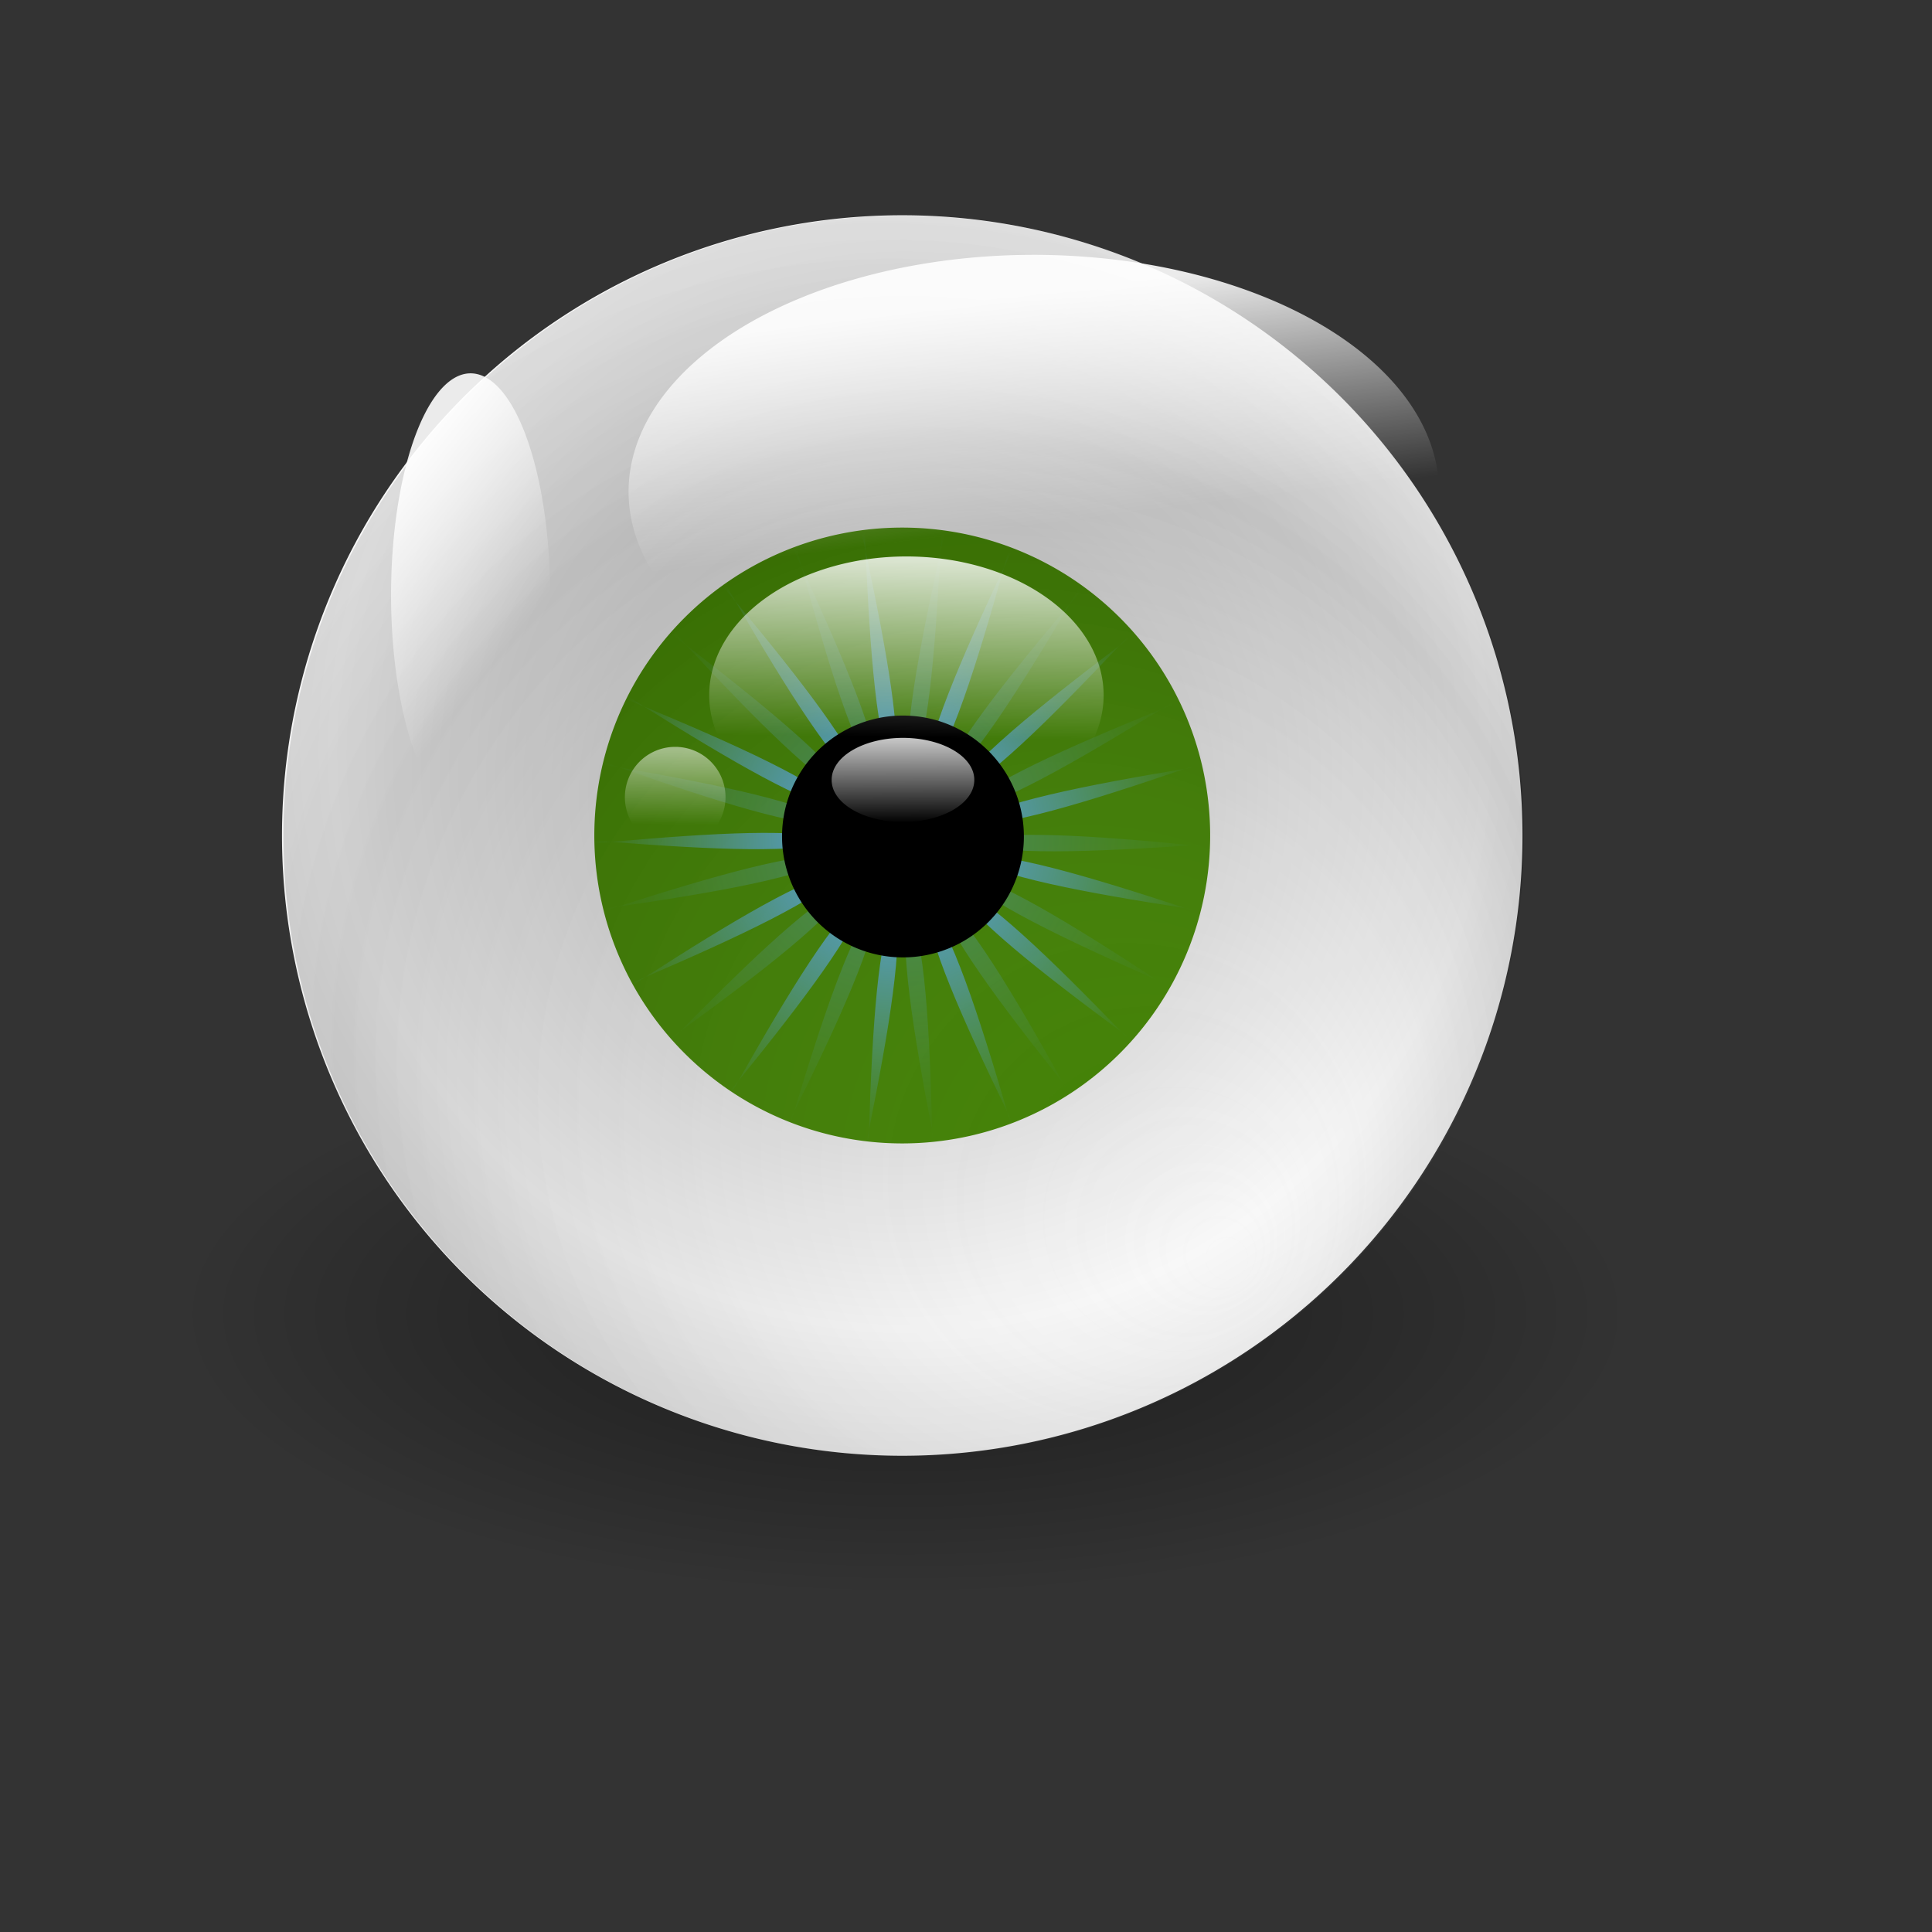 <svg viewBox="0 0 341.33 341.33" xmlns="http://www.w3.org/2000/svg" xmlns:xlink="http://www.w3.org/1999/xlink">
 <rect x="0" y="0" width="341.33" height="341.33" fill="#333333" stroke="none"/>
 <defs>
  <linearGradient id="o" x1=".484" x2=".468" y1="-.136" y2=".652" xlink:href="#a"/>
  <linearGradient id="b">
   <stop stop-color="#5da8ff" offset="0"/>
   <stop stop-color="#5da8ff" stop-opacity="0" offset="1"/>
  </linearGradient>
  <linearGradient id="q" x1=".349" x2=".449" y1=".115" y2=".583" xlink:href="#a"/>
  <linearGradient id="n" x1=".496" x2=".5" y1=".023" y2="1.015" xlink:href="#a"/>
  <linearGradient id="p" x1=".561" x2=".553" y1=".03" y2=".773" xlink:href="#a"/>
  <linearGradient id="r" x1=".393" x2=".65" y1=".091" y2=".652" xlink:href="#a"/>
  <linearGradient id="a">
   <stop stop-color="#fff" offset="0"/>
   <stop stop-color="#fff" stop-opacity="0" offset="1"/>
  </linearGradient>
  <radialGradient id="w" cx="-1095.5" cy="691.14" r="595.99" fx="-819.68" fy="902.63" gradientTransform="matrix(.181 0 0 .181 366.85 60.293)" gradientUnits="userSpaceOnUse" spreadMethod="reflect">
   <stop stop-color="#fff" stop-opacity="0" offset="0"/>
   <stop stop-opacity=".173" offset="1"/>
  </radialGradient>
  <radialGradient id="u" cx="389.18" cy="568.66" r="270.77" gradientTransform="matrix(.198 0 0 .2 81.556 34.191)" gradientUnits="userSpaceOnUse" xlink:href="#b"/>
  <radialGradient id="v" cx="389.18" cy="568.66" r="270.77" gradientTransform="matrix(.192 .051 -.052 .193 113.55 18.088)" gradientUnits="userSpaceOnUse" xlink:href="#b"/>
  <radialGradient id="s" cx="-530.93" cy="1860.3" r="615.2" gradientTransform="matrix(.209 0 0 .081 270.9 81.446)" gradientUnits="userSpaceOnUse">
   <stop offset="0"/>
   <stop stop-opacity="0" offset="1"/>
  </radialGradient>
  <radialGradient id="x" y1="1" y2="1" cx="-1110.3" cy="444.67" r="68.038" fx="-1092.1" fy="406.02" gradientTransform="matrix(.978 .368 .517 -.624 1011.7 892.16)" gradientUnits="userSpaceOnUse">
   <stop offset="0"/>
   <stop stop-opacity="0" offset="1"/>
  </radialGradient>
  <radialGradient id="t" cx="-1040.4" cy="773.9" r="281.32" fx="-1058.8" fy="819.88" gradientTransform="matrix(.181 0 0 .181 345.59 1.236)" gradientUnits="userSpaceOnUse" spreadMethod="reflect">
   <stop stop-color="#f8f8f8" offset="0"/>
   <stop stop-color="#dbdbdb" offset="1"/>
  </radialGradient>
 </defs>
 <g fill-rule="evenodd" stroke-linecap="round">
  <path d="m288.5 232.13a128.5 49.834 0 1 1 -257 0 128.5 49.834 0 1 1 257 0z" fill="url(#s)" opacity=".467" stroke-width="3"/>
  <path d="m268.98 147.61a109.58 109.58 0 1 1 -219.16 0 109.58 109.58 0 1 1 219.16 0z" fill="url(#t)" stroke-width="2.898"/>
  <path d="m213.8 147.61a54.399 54.399 0 1 1 -108.8 0 54.399 54.399 0 1 1 108.8 0z" fill="#3f7f00" stroke-width=".447"/>
  <path d="m269.24 147.67a109.58 109.58 0 1 1 -219.16 0 109.58 109.58 0 1 1 219.16 0z" fill="url(#w)" stroke-width="2.898"/>
  <g stroke-width=".447">
   <path d="m152.77 93.627c-0.212 0.026-0.423 0.053-0.634 0.081 0.266 1.23 0.531 2.464 0.789 3.679-0.055-1.241-0.104-2.502-0.155-3.76zm0.155 3.76c0.791 17.864 1.968 33.783 5.041 39.529 1.533-6.332-1.325-22.037-5.041-39.529zm5.041 39.529c-0.365 1.51-0.951 2.552-1.858 2.902-0.909 0.351-2.044-0.032-3.331-0.907 0.38 1.51 0.35 2.71-0.292 3.443-0.641 0.732-1.825 0.921-3.369 0.746 1.036 1.159 1.564 2.236 1.336 3.182-0.228 0.948-1.188 1.663-2.642 2.225 1.459 0.545 2.428 1.249 2.666 2.194 0.239 0.944-0.277 2.023-1.299 3.195 1.545-0.195 2.724-0.017 3.375 0.709 0.65 0.725 0.696 1.918 0.336 3.431 1.276-0.889 2.406-1.284 3.319-0.945 0.913 0.34 1.512 1.38 1.896 2.89 0.717-1.382 1.532-2.257 2.498-2.38 0.966-0.123 1.974 0.521 3.014 1.678-0.008-1.557 0.314-2.711 1.113-3.269 0.798-0.558 1.986-0.459 3.443 0.081-0.729-1.374-0.982-2.547-0.535-3.412 0.448-0.866 1.551-1.33 3.095-1.529-1.286-0.878-2.058-1.791-2.063-2.766-0.006-0.975 0.756-1.903 2.032-2.797-1.547-0.18-2.656-0.632-3.114-1.492-0.458-0.86-0.217-2.034 0.497-3.418-1.454 0.56-2.644 0.673-3.45 0.124-0.805-0.549-1.139-1.694-1.15-3.251-1.026 1.168-2.029 1.821-2.996 1.709-0.967-0.112-1.791-0.973-2.523-2.343zm5.519 0.634c4.299-4.895 9.066-20.12 13.904-37.329-7.596 16.175-13.95 30.812-13.904 37.329zm13.904-37.329c0.522-1.111 1.059-2.238 1.591-3.362-0.198-0.076-0.391-0.162-0.59-0.236-0.334 1.204-0.667 2.412-1.001 3.599zm-9.304 40.455c6.085-2.343 17.39-13.61 29.672-26.601-14.25 10.797-26.682 20.807-29.672 26.601zm29.672-26.601c0.905-0.686 1.829-1.378 2.747-2.07-0.128-0.147-0.256-0.295-0.385-0.441-0.789 0.84-1.58 1.684-2.362 2.511zm-27.055 31.511c6.476 0.754 21.716-3.969 38.628-9.764-17.631 2.937-33.287 6.024-38.628 9.764zm38.628-9.764c1.011-0.168 2.041-0.336 3.064-0.503-0.04-0.172-0.083-0.344-0.124-0.516-0.982 0.339-1.968 0.686-2.94 1.019zm-38.597 15.327c5.383 3.676 21.071 6.577 38.733 9.304-16.975-5.592-32.268-10.135-38.733-9.304zm38.733 9.304c0.856 0.282 1.728 0.571 2.592 0.858 0.039-0.149 0.075-0.298 0.112-0.448-0.901-0.137-1.812-0.272-2.704-0.41zm-41.294-4.363c3.054 5.756 15.605 15.615 29.982 26.241-12.437-12.845-23.872-23.976-29.982-26.241zm29.982 26.241c0.541 0.559 1.09 1.132 1.635 1.697 0.089-0.099 0.179-0.199 0.267-0.298-0.633-0.466-1.275-0.935-1.902-1.398zm-34.538-23.052c0.032 6.519 6.56 21.079 14.351 37.167-5.042-17.151-9.994-32.321-14.351-37.167zm14.351 37.167c0.201 0.685 0.401 1.385 0.603 2.076 0.115-0.043 0.227-0.093 0.342-0.137-0.314-0.645-0.634-1.298-0.945-1.939zm-19.864-36.465c-3 5.786-3.99 21.706-4.568 39.566 3.504-17.521 6.171-33.248 4.568-39.566zm-4.568 39.566c-0.138 0.69-0.282 1.393-0.423 2.088 0.12 0.014 0.24 0.03 0.36 0.044 0.022-0.709 0.039-1.428 0.062-2.132zm-0.646-41.512c-5.347 3.727-13.62 17.379-22.437 32.935 11.254-13.896 20.925-26.595 22.437-32.935zm-22.437 32.935c-0.472 0.583-0.959 1.172-1.436 1.759 0.108 0.073 0.221 0.139 0.329 0.211 0.37-0.655 0.739-1.321 1.106-1.97zm18.726-37.074c-6.466 0.817-20.132 9.049-35.16 18.72 16.415-7.072 30.876-13.812 35.16-18.72zm-35.16 18.72c-0.785 0.338-1.587 0.68-2.38 1.019 0.07 0.128 0.147 0.252 0.218 0.379 0.721-0.466 1.448-0.938 2.163-1.398zm33.792-24.109c-6.106-2.281-22.031-1.343-39.833 0.236 17.819 1.367 33.754 2.117 39.833-0.236zm-39.833 0.236c-0.973-0.075-1.963-0.158-2.946-0.236 0.003 0.168 0.008 0.336 0.012 0.503 0.979-0.089 1.965-0.181 2.934-0.267zm41.139-5.643c-4.34-4.856-18.872-11.418-35.365-18.291 15.14 9.489 28.894 17.556 35.365 18.291zm-35.365-18.291c-0.944-0.591-1.899-1.201-2.853-1.802-0.087 0.171-0.182 0.338-0.267 0.51 1.043 0.431 2.091 0.864 3.12 1.293zm39.026 14.102c-1.591-6.321-11.412-18.891-22.822-32.642 8.997 15.441 17.432 28.978 22.822 32.642zm-22.822-32.642c-0.605-1.039-1.218-2.097-1.827-3.151-0.169 0.119-0.336 0.24-0.503 0.36 0.779 0.933 1.564 1.867 2.331 2.791z" fill="url(#u)"/>
   <path d="m166.96 93.93c-0.211-0.03-0.422-0.059-0.633-0.086-0.062 1.257-0.125 2.518-0.19 3.758 0.268-1.213 0.547-2.444 0.823-3.672zm-0.823 3.672c-3.859 17.46-6.843 33.141-5.362 39.487 3.12-5.72 4.424-21.629 5.362-39.487zm-5.362 39.487c-0.744 1.364-1.579 2.219-2.546 2.323-0.969 0.104-1.966-0.56-2.983-1.739-0.024 1.557-0.363 2.708-1.173 3.25-0.809 0.541-2.001 0.418-3.447-0.151 0.701 1.388 0.932 2.564 0.467 3.42-0.465 0.857-1.578 1.298-3.127 1.466 1.268 0.904 2.022 1.835 2.008 2.809-0.014 0.973-0.791 1.883-2.082 2.75 1.543 0.211 2.636 0.689 3.076 1.558 0.44 0.868 0.176 2.033-0.564 3.401 1.463-0.529 2.657-0.618 3.45-0.054 0.794 0.565 1.104 1.724 1.083 3.282 1.05-1.15 2.064-1.784 3.03-1.653 0.965 0.131 1.772 1.014 2.477 2.401 0.396-1.506 1.005-2.537 1.921-2.87 0.915-0.332 2.037 0.07 3.305 0.969-0.348-1.515-0.289-2.715 0.367-3.434 0.656-0.72 1.842-0.884 3.385-0.676-1.015-1.181-1.524-2.263-1.277-3.206 0.247-0.943 1.223-1.642 2.687-2.175-1.447-0.574-2.402-1.297-2.622-2.247-0.22-0.949 0.317-2.021 1.365-3.173-1.549 0.164-2.728-0.034-3.364-0.773-0.636-0.738-0.662-1.931-0.269-3.437-1.293 0.863-2.431 1.234-3.336 0.876-0.905-0.358-1.478-1.403-1.831-2.916zm5.167 2.041c5.42-3.616 13.965-17.088 23.091-32.458-11.524 13.658-21.449 26.151-23.091 32.458zm23.091-32.458c0.792-0.938 1.602-1.888 2.407-2.836-0.171-0.125-0.336-0.258-0.509-0.381-0.634 1.076-1.269 2.157-1.898 3.217zm-19.458 36.668c6.484-0.688 20.32-8.645 35.545-18.015-16.559 6.741-31.158 13.192-35.545 18.015zm35.545-18.015c1.052-0.428 2.123-0.858 3.189-1.288-0.085-0.175-0.171-0.352-0.258-0.526-0.979 0.607-1.962 1.218-2.931 1.814zm-34.289 23.435c6.06 2.405 22.004 1.787 39.839 0.566-17.791-1.726-33.712-2.797-39.839-0.566zm39.839 0.566c1.02 0.099 2.059 0.204 3.09 0.307 0.006-0.177 0.009-0.354 0.013-0.53-1.036 0.074-2.079 0.154-3.103 0.224zm-41.248 4.815c4.248 4.944 18.651 11.807 35.005 19.012-14.949-9.795-28.546-18.142-35.005-19.012zm35.005 19.012c0.754 0.494 1.521 0.999 2.281 1.499 0.076-0.134 0.149-0.269 0.224-0.403-0.835-0.366-1.679-0.732-2.505-1.096zm-38.758-14.902c1.46 6.351 11.032 19.122 22.169 33.107-8.688-15.626-16.853-29.338-22.169-33.107zm22.169 33.107c0.378 0.68 0.76 1.375 1.14 2.062 0.112-0.073 0.224-0.146 0.335-0.219-0.491-0.614-0.99-1.234-1.475-1.843zm-27.395-31.206c-1.657 6.305 0.881 22.059 4.242 39.615-0.431-17.871-1.288-33.806-4.242-39.615zm4.242 39.615c0.017 0.713 0.029 1.442 0.045 2.161 0.122-0.012 0.243-0.031 0.366-0.044-0.136-0.705-0.277-1.418-0.411-2.118zm-9.749-40.364c-4.396 4.812-9.472 19.934-14.653 37.036 7.919-16.017 14.566-30.518 14.653-37.036zm-14.653 37.036c-0.312 0.63-0.633 1.273-0.949 1.908 0.113 0.045 0.224 0.091 0.337 0.135 0.204-0.68 0.408-1.369 0.612-2.043zm10.12-40.264c-6.13 2.216-17.654 13.261-30.197 26.005 14.467-10.51 27.095-20.273 30.197-26.005zm-30.197 26.005c-0.606 0.441-1.229 0.884-1.842 1.327 0.086 0.099 0.177 0.191 0.263 0.289 0.526-0.537 1.055-1.085 1.579-1.617zm27.684-30.964c-6.458-0.884-21.788 3.531-38.807 8.982 17.686-2.582 33.399-5.349 38.807-8.982zm-38.807 8.982c-0.846 0.123-1.709 0.246-2.563 0.368 0.034 0.142 0.076 0.281 0.112 0.423 0.817-0.264 1.642-0.532 2.451-0.791zm38.881-14.541c-5.308-3.784-20.932-7-38.537-10.082 16.858 5.932 32.056 10.781 38.537 10.082zm-38.537-10.082c-0.92-0.324-1.855-0.661-2.784-0.991-0.041 0.163-0.079 0.327-0.118 0.489 0.969 0.167 1.945 0.333 2.903 0.501zm41.198 5.196c-2.936-5.814-15.274-15.914-29.426-26.821 12.168 13.084 23.366 24.436 29.426 26.821zm-29.426-26.821c-0.758-0.816-1.524-1.652-2.289-2.479-0.128 0.143-0.263 0.279-0.39 0.423 0.896 0.686 1.796 1.376 2.679 2.056zm34.046 23.722c0.099-6.517-6.134-21.201-13.596-37.437 4.694 17.244 9.338 32.502 13.596 37.437zm-13.596-37.437c-0.316-1.16-0.633-2.341-0.949-3.517-0.194 0.071-0.387 0.145-0.58 0.218 0.511 1.103 1.028 2.208 1.529 3.299z" fill="url(#v)" opacity=".36"/>
   <g transform="matrix(.337 0 0 .337 37.548 -20.502)">
    <path d="m425.35 499.36a63.389 63.389 0 1 1 -126.78 0 63.389 63.389 0 1 1 126.78 0z"/>
    <path d="m399.35 469.72a37.384 21.942 0 1 1 -74.767 0 37.384 21.942 0 1 1 74.767 0z" fill="url(#n)" opacity=".766"/>
   </g>
  </g>
  <g stroke-width="3">
   <path d="m194.98 122.82a34.841 24.509 0 1 1 -69.683 0 34.841 24.509 0 1 1 69.683 0z" fill="url(#o)"/>
   <path d="m128.18 140.84a8.89 8.89 0 1 1 -17.781 0 8.89 8.89 0 1 1 17.781 0z" fill="url(#p)" opacity=".523"/>
   <path d="m244.43 107.98a61.787 36.105 0 1 1 -123.58 -42.247 61.787 36.105 0 1 1 123.58 42.247z" fill="url(#q)" opacity=".9"/>
   <path d="m97.155 107.97a14.014 39.052 0 1 1 -28.028 -5.711 14.014 39.052 0 1 1 28.028 5.711z" fill="url(#r)" opacity=".9"/>
  </g>
  <path d="m220.86 230.81" fill="url(#x)" opacity=".2" stroke-width="3.179"/>
 </g>
</svg>
